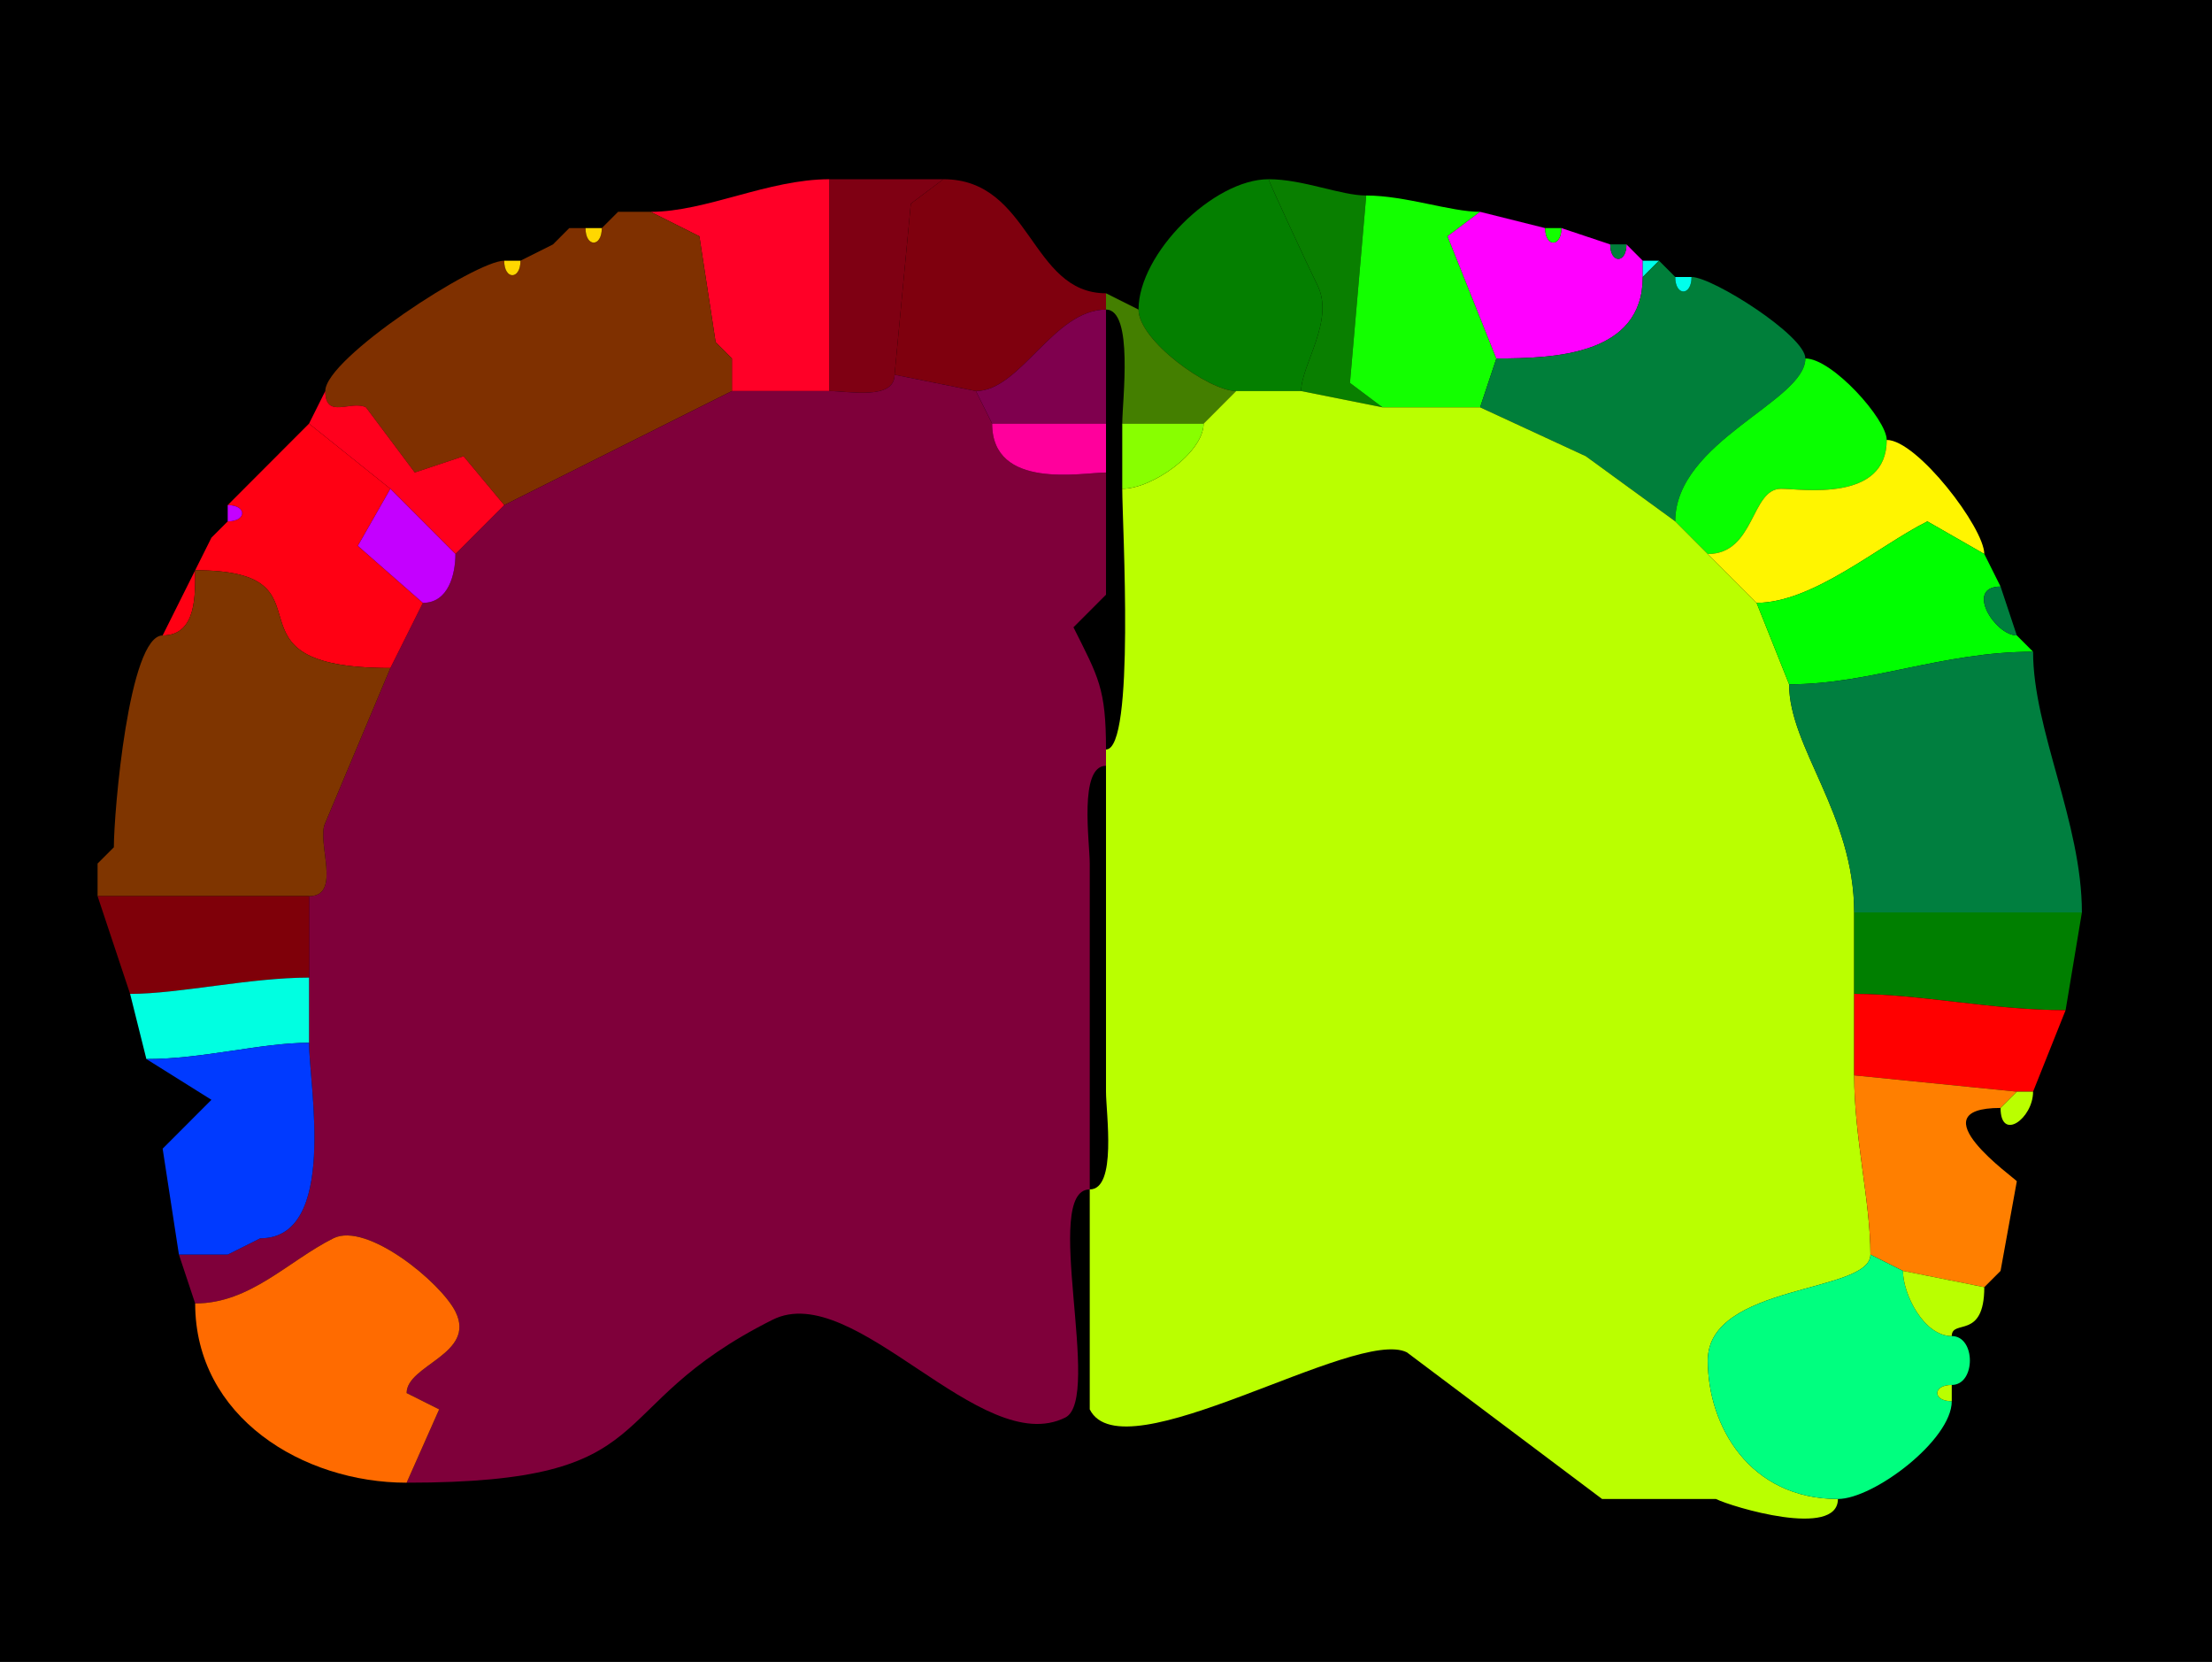 <?xml version="1.0" encoding="UTF-8"?>
<svg xmlns="http://www.w3.org/2000/svg" xmlns:xlink="http://www.w3.org/1999/xlink" width="430px" height="323px" viewBox="0 0 430 323" version="1.1">
<g id="surface1">
<rect x="0" y="0" width="430" height="323" style="fill:rgb(0%,0%,0%);fill-opacity:1;stroke:none;"/>
<path style=" stroke:none;fill-rule:nonzero;fill:rgb(100%,0%,15.294%);fill-opacity:1;" d="M 142.281 76 L 161.25 76 C 161.25 63.832 161.25 47.473 161.25 34.832 C 149.309 34.832 137.281 41.168 126.469 41.168 C 126.469 41.168 135.957 45.918 135.957 45.918 C 135.957 45.918 139.117 66.5 139.117 66.5 C 139.117 66.5 142.281 69.668 142.281 69.668 C 142.281 69.668 142.281 76 142.281 76 Z M 142.281 76 "/>
<path style=" stroke:none;fill-rule:nonzero;fill:rgb(49.804%,0%,7.451%);fill-opacity:1;" d="M 173.898 72.832 C 173.898 77.832 164.871 76 161.25 76 C 161.25 63.832 161.25 47.473 161.25 34.832 C 161.25 34.832 183.383 34.832 183.383 34.832 C 183.383 34.832 177.059 39.582 177.059 39.582 C 177.059 39.582 173.898 72.832 173.898 72.832 Z M 173.898 72.832 "/>
<path style=" stroke:none;fill-rule:nonzero;fill:rgb(49.804%,0%,5.49%);fill-opacity:1;" d="M 173.898 72.832 L 189.707 76 C 198.367 76 204.785 60.168 215 60.168 C 215 60.168 215 57 215 57 C 200.246 57 200.473 34.832 183.383 34.832 C 183.383 34.832 177.059 39.582 177.059 39.582 C 177.059 39.582 173.898 72.832 173.898 72.832 Z M 173.898 72.832 "/>
<path style=" stroke:none;fill-rule:nonzero;fill:rgb(1.569%,49.804%,0%);fill-opacity:1;" d="M 240.293 76 C 246.316 76 248.094 76 252.941 76 C 252.941 70.914 259.52 62.262 256.102 55.418 C 254.395 51.996 246.617 35.242 246.617 34.832 C 235.832 34.832 221.324 49.297 221.324 60.168 C 221.324 66.188 235.02 76 240.293 76 Z M 240.293 76 "/>
<path style=" stroke:none;fill-rule:nonzero;fill:rgb(3.529%,49.804%,0%);fill-opacity:1;" d="M 252.941 76 L 268.75 79.168 C 268.75 79.168 262.426 74.418 262.426 74.418 C 262.426 74.418 265.59 38 265.59 38 C 260.645 38 253.332 34.832 246.617 34.832 C 246.617 35.242 254.395 51.996 256.102 55.418 C 259.52 62.262 252.941 70.914 252.941 76 Z M 252.941 76 "/>
<path style=" stroke:none;fill-rule:nonzero;fill:rgb(7.451%,100%,0%);fill-opacity:1;" d="M 268.75 79.168 L 287.719 79.168 C 287.719 79.168 290.883 69.668 290.883 69.668 C 290.883 69.668 281.398 45.918 281.398 45.918 C 281.398 45.918 287.719 41.168 287.719 41.168 C 281.969 41.168 273.207 38 265.59 38 C 265.59 38 262.426 74.418 262.426 74.418 C 262.426 74.418 268.75 79.168 268.75 79.168 Z M 268.75 79.168 "/>
<path style=" stroke:none;fill-rule:nonzero;fill:rgb(100%,84.314%,0%);fill-opacity:1;" d="M 120.148 41.168 L 116.984 44.332 C 116.984 44.332 120.148 41.168 120.148 41.168 Z M 120.148 41.168 "/>
<path style=" stroke:none;fill-rule:nonzero;fill:rgb(49.804%,18.824%,0%);fill-opacity:1;" d="M 142.281 76 L 98.016 98.168 C 98.016 98.168 90.109 88.668 90.109 88.668 C 90.109 88.668 80.625 91.832 80.625 91.832 C 80.625 91.832 71.141 79.168 71.141 79.168 C 68.234 77.711 63.234 81.59 63.234 76 C 63.234 69.629 92.465 50.668 98.016 50.668 C 98.016 54.422 101.176 54.422 101.176 50.668 C 101.176 50.668 107.5 47.5 107.5 47.5 C 107.5 47.5 110.66 44.332 110.66 44.332 C 110.66 44.332 113.824 44.332 113.824 44.332 C 113.824 48.09 116.984 48.09 116.984 44.332 C 116.984 44.332 120.148 41.168 120.148 41.168 C 120.148 41.168 126.469 41.168 126.469 41.168 C 126.469 41.168 135.957 45.918 135.957 45.918 C 135.957 45.918 139.117 66.5 139.117 66.5 C 139.117 66.5 142.281 69.668 142.281 69.668 C 142.281 69.668 142.281 76 142.281 76 Z M 142.281 76 "/>
<path style=" stroke:none;fill-rule:nonzero;fill:rgb(100%,0%,100%);fill-opacity:1;" d="M 319.34 53.832 C 319.34 69.027 302.227 69.668 290.883 69.668 C 290.883 69.668 281.398 45.918 281.398 45.918 C 281.398 45.918 287.719 41.168 287.719 41.168 C 287.719 41.168 300.367 44.332 300.367 44.332 C 300.367 48.09 303.531 48.09 303.531 44.332 C 303.531 44.332 313.016 47.5 313.016 47.5 C 313.016 51.254 316.176 51.254 316.176 47.5 C 316.176 47.5 319.34 50.668 319.34 50.668 C 319.34 50.668 319.34 53.832 319.34 53.832 Z M 319.34 53.832 "/>
<path style=" stroke:none;fill-rule:nonzero;fill:rgb(100%,84.314%,0%);fill-opacity:1;" d="M 110.66 44.332 L 107.5 47.5 C 107.5 47.5 110.66 44.332 110.66 44.332 Z M 110.66 44.332 "/>
<path style=" stroke:none;fill-rule:nonzero;fill:rgb(100%,84.314%,0%);fill-opacity:1;" d="M 113.824 44.332 L 116.984 44.332 C 116.984 48.09 113.824 48.09 113.824 44.332 Z M 113.824 44.332 "/>
<path style=" stroke:none;fill-rule:nonzero;fill:rgb(7.451%,100%,0%);fill-opacity:1;" d="M 300.367 44.332 L 303.531 44.332 C 303.531 48.09 300.367 48.09 300.367 44.332 Z M 300.367 44.332 "/>
<path style=" stroke:none;fill-rule:nonzero;fill:rgb(100%,84.314%,0%);fill-opacity:1;" d="M 107.5 47.5 L 101.176 50.668 C 101.176 50.668 107.5 47.5 107.5 47.5 Z M 107.5 47.5 "/>
<path style=" stroke:none;fill-rule:nonzero;fill:rgb(0%,49.804%,22.745%);fill-opacity:1;" d="M 313.016 47.5 L 316.176 47.5 C 316.176 51.254 313.016 51.254 313.016 47.5 Z M 313.016 47.5 "/>
<path style=" stroke:none;fill-rule:nonzero;fill:rgb(100%,84.314%,0%);fill-opacity:1;" d="M 98.016 50.668 L 101.176 50.668 C 101.176 54.422 98.016 54.422 98.016 50.668 Z M 98.016 50.668 "/>
<path style=" stroke:none;fill-rule:nonzero;fill:rgb(0%,100%,92.157%);fill-opacity:1;" d="M 322.5 50.668 L 319.34 53.832 C 319.34 53.832 319.34 50.668 319.34 50.668 C 319.34 50.668 322.5 50.668 322.5 50.668 Z M 322.5 50.668 "/>
<path style=" stroke:none;fill-rule:nonzero;fill:rgb(0%,49.804%,22.745%);fill-opacity:1;" d="M 287.719 79.168 L 308.273 88.668 L 325.66 101.332 C 325.66 85.781 350.957 78.004 350.957 69.668 C 350.957 65.262 332.914 53.832 328.824 53.832 C 328.824 57.59 325.66 57.59 325.66 53.832 C 325.66 53.832 322.5 50.668 322.5 50.668 C 322.5 50.668 319.34 53.832 319.34 53.832 C 319.34 69.027 302.227 69.668 290.883 69.668 C 290.883 69.668 287.719 79.168 287.719 79.168 Z M 287.719 79.168 "/>
<path style=" stroke:none;fill-rule:nonzero;fill:rgb(0%,100%,92.157%);fill-opacity:1;" d="M 325.66 53.832 L 328.824 53.832 C 328.824 57.59 325.66 57.59 325.66 53.832 Z M 325.66 53.832 "/>
<path style=" stroke:none;fill-rule:nonzero;fill:rgb(26.667%,49.804%,0%);fill-opacity:1;" d="M 218.16 82.332 L 233.969 82.332 C 233.969 82.332 240.293 76 240.293 76 C 235.02 76 221.324 66.188 221.324 60.168 C 221.324 60.168 215 57 215 57 C 215 57 215 60.168 215 60.168 C 220.418 60.168 218.16 77.883 218.16 82.332 Z M 218.16 82.332 "/>
<path style=" stroke:none;fill-rule:nonzero;fill:rgb(49.804%,0%,30.588%);fill-opacity:1;" d="M 192.867 82.332 L 215 82.332 C 215 82.332 215 60.168 215 60.168 C 204.785 60.168 198.367 76 189.707 76 C 189.707 76 192.867 82.332 192.867 82.332 Z M 192.867 82.332 "/>
<path style=" stroke:none;fill-rule:nonzero;fill:rgb(100%,84.314%,0%);fill-opacity:1;" d="M 139.117 66.5 L 142.281 69.668 C 142.281 69.668 139.117 66.5 139.117 66.5 Z M 139.117 66.5 "/>
<path style=" stroke:none;fill-rule:nonzero;fill:rgb(3.529%,100%,0%);fill-opacity:1;" d="M 325.66 101.332 L 331.984 107.668 C 341.176 107.668 340.344 95 346.215 95 C 350.18 95 366.766 97.715 366.766 85.5 C 366.766 81.512 356.184 69.668 350.957 69.668 C 350.957 78.004 325.66 85.781 325.66 101.332 Z M 325.66 101.332 "/>
<path style=" stroke:none;fill-rule:nonzero;fill:rgb(49.804%,0%,22.745%);fill-opacity:1;" d="M 37.941 253.332 C 48.668 253.332 55.957 245.105 64.816 240.668 C 71.293 237.422 85.699 249.25 88.531 254.918 C 92.652 263.18 79.043 265.238 79.043 270.75 L 85.367 273.918 L 79.043 288.168 C 130.238 288.168 115.77 273.734 150.184 256.5 C 166.105 248.527 190.691 283.715 207.094 275.5 C 214.391 271.848 202.395 231.168 211.84 231.168 C 211.84 231.168 211.84 167.832 211.84 167.832 C 211.84 163.652 209.676 148.832 215 148.832 C 215 148.832 215 145.668 215 145.668 C 215 133.734 213.512 131.602 208.676 121.918 C 208.676 121.918 215 115.582 215 115.582 C 215 115.582 215 91.832 215 91.832 C 210.414 91.832 192.867 95.336 192.867 82.332 C 192.867 82.332 189.707 76 189.707 76 C 189.707 76 173.898 72.832 173.898 72.832 C 173.898 77.832 164.871 76 161.25 76 C 161.25 76 142.281 76 142.281 76 C 142.281 76 98.016 98.168 98.016 98.168 C 98.016 98.168 88.531 107.668 88.531 107.668 C 88.531 111.59 87.191 117.168 82.207 117.168 C 82.207 117.168 75.883 129.832 75.883 129.832 C 75.883 129.832 63.234 159.918 63.234 159.918 C 61.422 163.551 66.598 174.168 60.074 174.168 C 60.074 174.168 60.074 190 60.074 190 C 60.074 190 60.074 202.668 60.074 202.668 C 60.074 210.82 65.766 240.668 50.59 240.668 C 50.59 240.668 44.266 243.832 44.266 243.832 C 44.266 243.832 34.781 243.832 34.781 243.832 C 34.781 243.832 37.941 253.332 37.941 253.332 Z M 37.941 253.332 "/>
<path style=" stroke:none;fill-rule:nonzero;fill:rgb(72.941%,100%,0%);fill-opacity:1;" d="M 363.602 243.832 C 363.602 251.375 331.984 249.453 331.984 264.418 C 331.984 277.125 340.109 291.332 357.281 291.332 C 357.281 299.086 336.625 292.867 333.566 291.332 C 333.566 291.332 311.434 291.332 311.434 291.332 C 311.434 291.332 273.492 262.832 273.492 262.832 C 263.574 257.867 218.258 286.773 211.84 273.918 C 211.84 273.918 211.84 231.168 211.84 231.168 C 217.164 231.168 215 216.348 215 212.168 C 215 212.168 215 148.832 215 148.832 C 215 148.832 215 145.668 215 145.668 C 220.695 145.668 218.16 101.832 218.16 95 C 224.012 95 233.969 87.938 233.969 82.332 C 233.969 82.332 240.293 76 240.293 76 C 246.316 76 248.094 76 252.941 76 C 252.941 76 268.75 79.168 268.75 79.168 C 268.75 79.168 287.719 79.168 287.719 79.168 C 287.719 79.168 308.273 88.668 308.273 88.668 C 308.273 88.668 325.66 101.332 325.66 101.332 C 325.66 101.332 331.984 107.668 331.984 107.668 C 331.984 107.668 341.469 117.168 341.469 117.168 C 341.469 117.168 347.793 133 347.793 133 C 347.793 145.273 360.441 158.277 360.441 177.332 C 360.441 177.332 360.441 193.168 360.441 193.168 C 360.441 193.168 360.441 209 360.441 209 C 360.441 221.051 363.602 233.547 363.602 243.832 Z M 363.602 243.832 "/>
<path style=" stroke:none;fill-rule:nonzero;fill:rgb(100%,0%,11.373%);fill-opacity:1;" d="M 98.016 98.168 L 88.531 107.668 C 88.531 107.668 75.883 95 75.883 95 C 75.883 95 60.074 82.332 60.074 82.332 C 60.074 82.332 63.234 76 63.234 76 C 63.234 81.59 68.234 77.711 71.141 79.168 C 71.141 79.168 80.625 91.832 80.625 91.832 C 80.625 91.832 90.109 88.668 90.109 88.668 C 90.109 88.668 98.016 98.168 98.016 98.168 Z M 98.016 98.168 "/>
<path style=" stroke:none;fill-rule:nonzero;fill:rgb(100%,0%,7.451%);fill-opacity:1;" d="M 82.207 117.168 L 75.883 129.832 C 40.59 129.832 66.965 110.832 37.941 110.832 C 37.941 110.832 41.102 104.5 41.102 104.5 C 41.102 104.5 44.266 101.332 44.266 101.332 C 48.016 101.332 48.016 98.168 44.266 98.168 C 44.266 98.168 60.074 82.332 60.074 82.332 C 60.074 82.332 75.883 95 75.883 95 C 75.883 95 69.559 106.082 69.559 106.082 C 69.559 106.082 82.207 117.168 82.207 117.168 Z M 82.207 117.168 "/>
<path style=" stroke:none;fill-rule:nonzero;fill:rgb(100%,0%,61.176%);fill-opacity:1;" d="M 215 82.332 L 215 91.832 C 210.414 91.832 192.867 95.336 192.867 82.332 C 192.867 82.332 215 82.332 215 82.332 Z M 215 82.332 "/>
<path style=" stroke:none;fill-rule:nonzero;fill:rgb(53.333%,100%,0%);fill-opacity:1;" d="M 233.969 82.332 C 233.969 87.938 224.012 95 218.16 95 C 218.16 95 218.16 82.332 218.16 82.332 C 218.16 82.332 233.969 82.332 233.969 82.332 Z M 233.969 82.332 "/>
<path style=" stroke:none;fill-rule:nonzero;fill:rgb(100%,96.078%,0%);fill-opacity:1;" d="M 385.734 107.668 L 374.668 101.332 C 365.18 106.086 352.422 117.168 341.469 117.168 C 341.469 117.168 331.984 107.668 331.984 107.668 C 341.176 107.668 340.344 95 346.215 95 C 350.18 95 366.766 97.715 366.766 85.5 C 372.68 85.5 385.734 102.602 385.734 107.668 Z M 385.734 107.668 "/>
<path style=" stroke:none;fill-rule:nonzero;fill:rgb(76.863%,0%,100%);fill-opacity:1;" d="M 88.531 107.668 C 88.531 111.59 87.191 117.168 82.207 117.168 C 82.207 117.168 69.559 106.082 69.559 106.082 C 69.559 106.082 75.883 95 75.883 95 C 75.883 95 88.531 107.668 88.531 107.668 Z M 88.531 107.668 "/>
<path style=" stroke:none;fill-rule:nonzero;fill:rgb(76.863%,0%,100%);fill-opacity:1;" d="M 44.266 98.168 C 48.016 98.168 48.016 101.332 44.266 101.332 C 44.266 101.332 44.266 98.168 44.266 98.168 Z M 44.266 98.168 "/>
<path style=" stroke:none;fill-rule:nonzero;fill:rgb(76.863%,0%,100%);fill-opacity:1;" d="M 44.266 101.332 L 41.102 104.5 C 41.102 104.5 44.266 101.332 44.266 101.332 Z M 44.266 101.332 "/>
<path style=" stroke:none;fill-rule:nonzero;fill:rgb(0%,100%,0%);fill-opacity:1;" d="M 395.219 126.668 C 377.441 126.668 363.711 133 347.793 133 C 347.793 133 341.469 117.168 341.469 117.168 C 352.422 117.168 365.18 106.086 374.668 101.332 C 374.668 101.332 385.734 107.668 385.734 107.668 C 385.734 107.668 388.898 114 388.898 114 C 381.891 114 387.797 123.5 392.059 123.5 C 392.059 123.5 395.219 126.668 395.219 126.668 Z M 395.219 126.668 "/>
<path style=" stroke:none;fill-rule:nonzero;fill:rgb(100%,0%,7.451%);fill-opacity:1;" d="M 37.941 110.832 L 31.617 123.5 C 38.285 123.5 37.941 115.473 37.941 110.832 Z M 37.941 110.832 "/>
<path style=" stroke:none;fill-rule:nonzero;fill:rgb(49.804%,20.784%,0%);fill-opacity:1;" d="M 18.969 174.168 C 34.316 174.168 47.211 174.168 60.074 174.168 C 66.598 174.168 61.422 163.551 63.234 159.918 C 63.234 159.918 75.883 129.832 75.883 129.832 C 40.59 129.832 66.965 110.832 37.941 110.832 C 37.941 115.473 38.285 123.5 31.617 123.5 C 25.039 123.5 22.133 157.848 22.133 164.668 C 22.133 164.668 18.969 167.832 18.969 167.832 C 18.969 167.832 18.969 174.168 18.969 174.168 Z M 18.969 174.168 "/>
<path style=" stroke:none;fill-rule:nonzero;fill:rgb(0%,49.804%,24.706%);fill-opacity:1;" d="M 388.898 114 C 381.891 114 387.797 123.5 392.059 123.5 C 392.059 123.5 388.898 114 388.898 114 Z M 388.898 114 "/>
<path style=" stroke:none;fill-rule:nonzero;fill:rgb(0%,49.804%,24.706%);fill-opacity:1;" d="M 360.441 177.332 C 376.742 177.332 389.535 177.332 404.707 177.332 C 404.707 159.855 395.219 141.848 395.219 126.668 C 377.441 126.668 363.711 133 347.793 133 C 347.793 145.273 360.441 158.277 360.441 177.332 Z M 360.441 177.332 "/>
<path style=" stroke:none;fill-rule:nonzero;fill:rgb(49.804%,0%,3.529%);fill-opacity:1;" d="M 22.133 164.668 L 18.969 167.832 C 18.969 167.832 22.133 164.668 22.133 164.668 Z M 22.133 164.668 "/>
<path style=" stroke:none;fill-rule:nonzero;fill:rgb(49.804%,0%,3.529%);fill-opacity:1;" d="M 60.074 190 C 48.559 190 34.773 193.168 25.293 193.168 C 25.293 193.168 18.969 174.168 18.969 174.168 C 34.316 174.168 47.211 174.168 60.074 174.168 C 60.074 174.168 60.074 190 60.074 190 Z M 60.074 190 "/>
<path style=" stroke:none;fill-rule:nonzero;fill:rgb(0%,49.804%,0%);fill-opacity:1;" d="M 360.441 193.168 C 373.332 193.168 387.098 196.332 401.543 196.332 C 401.543 196.332 404.707 177.332 404.707 177.332 C 389.535 177.332 376.742 177.332 360.441 177.332 C 360.441 177.332 360.441 193.168 360.441 193.168 Z M 360.441 193.168 "/>
<path style=" stroke:none;fill-rule:nonzero;fill:rgb(0%,100%,88.235%);fill-opacity:1;" d="M 60.074 202.668 C 50.656 202.668 39.555 205.832 28.457 205.832 C 28.457 205.832 25.293 193.168 25.293 193.168 C 34.773 193.168 48.559 190 60.074 190 C 60.074 190 60.074 202.668 60.074 202.668 Z M 60.074 202.668 "/>
<path style=" stroke:none;fill-rule:nonzero;fill:rgb(100%,0%,0%);fill-opacity:1;" d="M 392.059 212.168 L 395.219 212.168 C 395.219 212.168 401.543 196.332 401.543 196.332 C 387.098 196.332 373.332 193.168 360.441 193.168 C 360.441 193.168 360.441 209 360.441 209 C 360.441 209 392.059 212.168 392.059 212.168 Z M 392.059 212.168 "/>
<path style=" stroke:none;fill-rule:nonzero;fill:rgb(0%,22.745%,100%);fill-opacity:1;" d="M 34.781 243.832 L 44.266 243.832 C 44.266 243.832 50.59 240.668 50.59 240.668 C 65.766 240.668 60.074 210.82 60.074 202.668 C 50.656 202.668 39.555 205.832 28.457 205.832 C 28.457 205.832 41.102 213.75 41.102 213.75 C 41.102 213.75 31.617 223.25 31.617 223.25 C 31.617 223.25 34.781 243.832 34.781 243.832 Z M 34.781 243.832 "/>
<path style=" stroke:none;fill-rule:nonzero;fill:rgb(100%,49.804%,0%);fill-opacity:1;" d="M 388.898 247 L 385.734 250.168 C 385.734 250.168 369.926 247 369.926 247 C 369.926 247 363.602 243.832 363.602 243.832 C 363.602 233.547 360.441 221.051 360.441 209 C 360.441 209 392.059 212.168 392.059 212.168 C 392.059 212.168 388.898 215.332 388.898 215.332 C 372.227 215.332 391.785 229.043 392.059 229.582 C 392.059 229.582 388.898 247 388.898 247 Z M 388.898 247 "/>
<path style=" stroke:none;fill-rule:nonzero;fill:rgb(72.941%,100%,0%);fill-opacity:1;" d="M 395.219 212.168 C 395.219 217.398 388.898 221.957 388.898 215.332 C 388.898 215.332 392.059 212.168 392.059 212.168 C 392.059 212.168 395.219 212.168 395.219 212.168 Z M 395.219 212.168 "/>
<path style=" stroke:none;fill-rule:nonzero;fill:rgb(100%,41.961%,0%);fill-opacity:1;" d="M 50.59 240.668 L 44.266 243.832 C 44.266 243.832 50.59 240.668 50.59 240.668 Z M 50.59 240.668 "/>
<path style=" stroke:none;fill-rule:nonzero;fill:rgb(100%,41.961%,0%);fill-opacity:1;" d="M 37.941 253.332 C 48.668 253.332 55.957 245.105 64.816 240.668 C 71.293 237.422 85.699 249.25 88.531 254.918 C 92.652 263.18 79.043 265.238 79.043 270.75 L 85.367 273.918 L 79.043 288.168 C 58.91 288.168 37.941 275.441 37.941 253.332 Z M 37.941 253.332 "/>
<path style=" stroke:none;fill-rule:nonzero;fill:rgb(0%,100%,49.804%);fill-opacity:1;" d="M 379.41 272.332 C 379.41 279.871 364.23 291.332 357.281 291.332 C 340.109 291.332 331.984 277.125 331.984 264.418 C 331.984 249.453 363.602 251.375 363.602 243.832 C 363.602 243.832 369.926 247 369.926 247 C 369.926 251.523 374 259.668 379.41 259.668 C 384.109 259.668 384.109 269.168 379.41 269.168 C 375.66 269.168 375.66 272.332 379.41 272.332 Z M 379.41 272.332 "/>
<path style=" stroke:none;fill-rule:nonzero;fill:rgb(72.941%,100%,0%);fill-opacity:1;" d="M 385.734 250.168 C 385.734 260.496 379.41 256.301 379.41 259.668 C 374 259.668 369.926 251.523 369.926 247 C 369.926 247 385.734 250.168 385.734 250.168 Z M 385.734 250.168 "/>
<path style=" stroke:none;fill-rule:nonzero;fill:rgb(72.941%,100%,0%);fill-opacity:1;" d="M 388.898 247 L 385.734 250.168 C 385.734 250.168 388.898 247 388.898 247 Z M 388.898 247 "/>
<path style=" stroke:none;fill-rule:nonzero;fill:rgb(72.941%,100%,0%);fill-opacity:1;" d="M 379.41 269.168 C 375.66 269.168 375.66 272.332 379.41 272.332 C 379.41 272.332 379.41 269.168 379.41 269.168 Z M 379.41 269.168 "/>
</g>
</svg>
